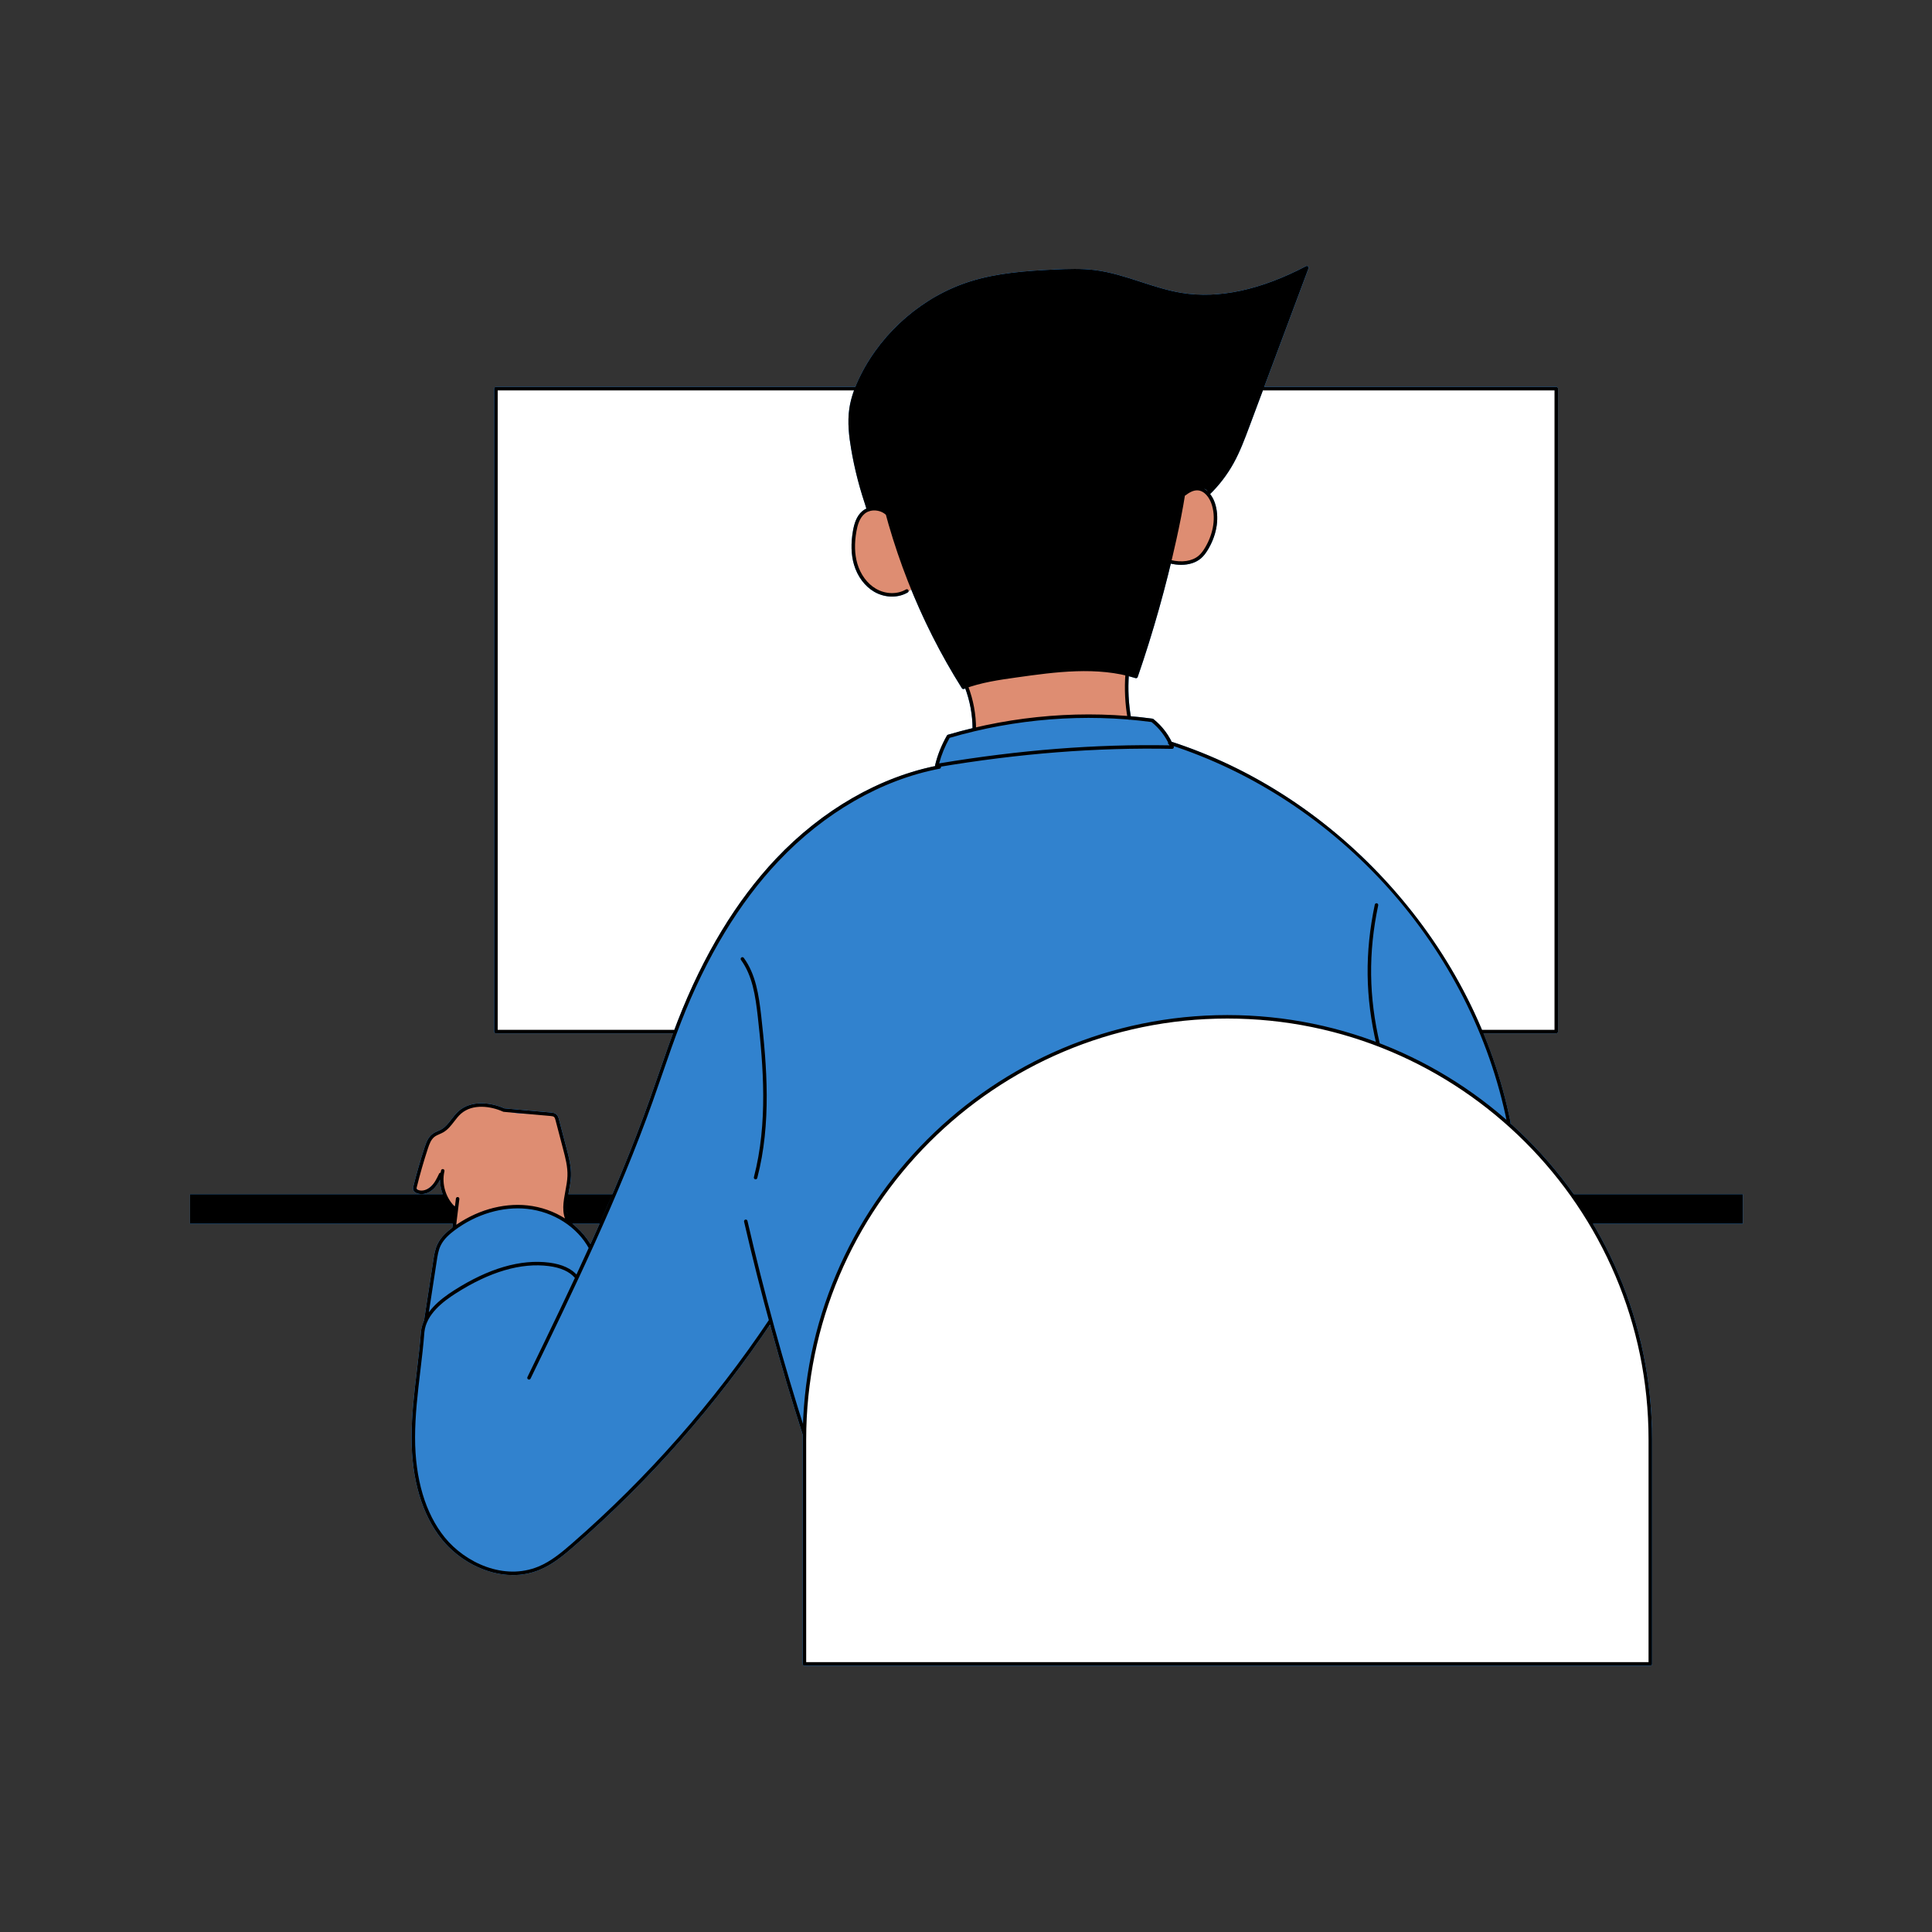 <svg xmlns="http://www.w3.org/2000/svg" xmlns:xlink="http://www.w3.org/1999/xlink" width="1024" zoomAndPan="magnify" viewBox="0 0 768 768" height="1024" preserveAspectRatio="xMidYMid meet" version="1.0"><rect x="0" y="0" width="768" height="768" fill="#333333" stroke="none"/><defs><clipPath id="id1"><path d="M 75 105.723 L 693 105.723 L 693 662.223 L 75 662.223 Z M 75 105.723 " clip-rule="nonzero"/></clipPath><clipPath id="id2"><path d="M 75 105.723 L 693 105.723 L 693 662.223 L 75 662.223 Z M 75 105.723 " clip-rule="nonzero"/></clipPath><clipPath id="id3"><path d="M 75 105.723 L 693 105.723 L 693 662.223 L 75 662.223 Z M 75 105.723 " clip-rule="nonzero"/></clipPath></defs><g clip-path="url(#id1)"><path fill="#3182ce" d="M 692.789 486.445 L 692.789 474.73 L 625.609 474.73 C 624.719 473.484 623.816 472.25 622.898 471.027 C 622.73 470.809 622.562 470.594 622.395 470.375 C 621.652 469.395 620.898 468.422 620.133 467.461 C 619.895 467.16 619.656 466.867 619.414 466.57 C 618.691 465.672 617.961 464.781 617.219 463.898 C 616.984 463.621 616.75 463.344 616.516 463.07 C 615.719 462.133 614.91 461.203 614.09 460.281 C 613.922 460.09 613.75 459.895 613.578 459.703 C 609.422 455.07 605.012 450.668 600.371 446.516 C 600.406 446.449 600.438 446.375 600.449 446.301 C 600.465 446.223 600.465 446.141 600.449 446.055 C 600.07 444.176 599.652 442.305 599.215 440.434 C 599.074 439.824 598.926 439.215 598.773 438.605 C 598.461 437.32 598.133 436.035 597.789 434.758 C 597.609 434.074 597.434 433.395 597.246 432.715 C 596.789 431.086 596.316 429.461 595.816 427.844 C 595.504 426.828 595.172 425.816 594.844 424.801 C 594.617 424.109 594.391 423.418 594.156 422.727 C 593.766 421.57 593.367 420.414 592.953 419.262 C 592.832 418.934 592.707 418.605 592.59 418.277 C 591.652 415.711 590.66 413.16 589.613 410.629 C 589.633 410.672 589.648 410.719 589.668 410.762 L 618.641 410.762 C 619.023 410.762 619.336 410.449 619.336 410.066 L 619.336 154.504 C 619.336 154.121 619.023 153.812 618.641 153.812 L 502.539 153.812 L 502.512 153.883 L 520.16 106.656 C 520.258 106.391 520.184 106.086 519.965 105.895 C 519.75 105.703 519.438 105.668 519.184 105.801 C 501.176 115.25 484.559 118.832 469.789 116.441 C 464.262 115.547 458.801 113.773 453.523 112.059 C 447.637 110.145 441.551 108.168 435.293 107.375 C 429.941 106.695 424.473 106.883 418.875 107.152 C 408.012 107.68 396.504 108.477 385.727 111.852 C 367.203 117.656 350.898 131.598 342.113 149.148 C 341.73 149.91 341.383 150.652 341.047 151.391 C 341 151.492 340.957 151.594 340.91 151.695 C 340.59 152.414 340.293 153.117 340.016 153.812 L 197.148 153.812 C 196.766 153.812 196.453 154.121 196.453 154.504 L 196.453 410.07 C 196.453 410.453 196.766 410.762 197.148 410.762 L 267.543 410.762 C 267.547 410.75 267.551 410.734 267.559 410.723 C 266.617 413.25 265.711 415.789 264.812 418.324 C 264.68 418.707 264.547 419.082 264.414 419.457 C 263.555 421.91 262.703 424.352 261.871 426.766 C 260.629 430.359 259.387 433.949 258.109 437.531 C 257.254 439.918 256.383 442.305 255.496 444.688 C 255.27 445.293 255.035 445.895 254.809 446.5 C 254.137 448.281 253.465 450.066 252.777 451.844 C 252.547 452.438 252.309 453.027 252.078 453.621 C 251.379 455.414 250.68 457.207 249.965 458.992 C 249.754 459.512 249.539 460.031 249.332 460.551 C 248.578 462.414 247.824 464.277 247.059 466.133 C 246.887 466.555 246.707 466.973 246.535 467.391 C 245.719 469.352 244.902 471.312 244.07 473.27 C 243.945 473.566 243.816 473.859 243.691 474.152 C 242.805 476.238 241.91 478.32 241.008 480.395 C 240.934 480.562 240.859 480.73 240.789 480.898 C 239.828 483.102 238.859 485.301 237.887 487.496 C 237.852 487.57 237.82 487.641 237.789 487.715 C 236.77 490 235.746 492.285 234.711 494.562 C 234.711 494.562 234.711 494.562 234.711 494.566 C 233.789 493.035 232.723 491.594 231.531 490.25 C 231.504 490.223 231.48 490.195 231.457 490.164 C 230.262 488.824 228.945 487.578 227.523 486.445 L 238.348 486.445 C 240.074 482.551 241.773 478.648 243.445 474.73 L 225.922 474.73 C 225.988 474.375 226.051 474.023 226.117 473.668 C 226.496 471.652 226.887 469.566 226.965 467.535 C 227.109 463.746 226.148 460.086 225.219 456.543 L 222.184 444.969 C 222.023 444.359 221.805 443.523 221.145 442.957 C 220.469 442.375 219.582 442.297 218.934 442.238 L 200.465 440.594 C 195.262 438.273 187.43 437.18 182.324 441.68 C 181.227 442.648 180.332 443.816 179.465 444.945 C 178.266 446.508 177.129 447.984 175.543 448.898 C 175.094 449.16 174.617 449.367 174.141 449.578 C 173.371 449.914 172.574 450.266 171.867 450.812 C 170.207 452.094 169.461 454.059 168.781 456.125 C 167.117 461.18 165.629 466.363 164.348 471.527 C 164.246 471.922 164.098 472.523 164.332 473.113 C 164.535 473.613 164.973 474.008 165.633 474.285 C 167.688 475.137 170.281 474.516 172.23 472.699 C 172.605 472.352 172.934 471.973 173.246 471.578 C 173.348 471.449 173.445 471.316 173.543 471.184 C 173.742 470.91 173.926 470.633 174.102 470.352 C 174.406 469.863 174.691 469.367 174.949 468.867 C 174.949 469.359 174.977 469.848 175.023 470.34 C 175.023 470.359 175.027 470.379 175.027 470.398 C 175.172 471.879 175.516 473.332 176.039 474.727 L 75.551 474.727 L 75.551 486.441 L 180.004 486.441 L 179.812 488.008 C 179.559 488.195 179.301 488.395 179.039 488.602 C 178.996 488.637 178.953 488.672 178.91 488.707 C 178.688 488.883 178.465 489.066 178.238 489.258 C 178.152 489.332 178.062 489.414 177.977 489.488 C 177.793 489.648 177.609 489.809 177.426 489.977 C 177.312 490.082 177.199 490.195 177.09 490.305 C 176.93 490.457 176.773 490.605 176.621 490.762 C 176.492 490.895 176.367 491.039 176.242 491.176 C 176.109 491.324 175.973 491.461 175.844 491.613 C 175.703 491.781 175.574 491.953 175.438 492.129 C 175.332 492.262 175.219 492.395 175.117 492.535 C 174.965 492.742 174.828 492.965 174.688 493.184 C 174.609 493.297 174.527 493.406 174.457 493.523 C 174.25 493.867 174.059 494.223 173.887 494.586 C 172.918 496.625 172.578 498.832 172.25 500.965 L 168.57 524.895 C 168.434 525.203 168.305 525.516 168.184 525.836 C 168.152 525.922 168.117 526.012 168.086 526.105 C 167.992 526.371 167.902 526.645 167.82 526.922 C 167.766 527.105 167.719 527.297 167.672 527.484 C 167.621 527.691 167.566 527.895 167.523 528.105 C 167.438 528.527 167.367 528.957 167.32 529.395 C 166.941 534.484 166.312 539.762 165.707 544.863 C 164.676 553.512 163.609 562.457 163.605 571.402 C 163.598 588.16 167.777 602.195 175.695 611.988 C 182.086 619.898 192.824 626.109 203.879 626.109 C 207.453 626.109 211.059 625.461 214.566 624.008 C 219.668 621.895 223.965 618.344 228.277 614.586 C 230.141 612.961 231.992 611.324 233.828 609.672 C 234.609 608.969 235.375 608.25 236.152 607.543 C 237.195 606.59 238.246 605.641 239.281 604.68 C 240.344 603.688 241.391 602.684 242.445 601.684 C 243.176 600.992 243.91 600.305 244.637 599.609 C 245.859 598.434 247.066 597.242 248.277 596.055 C 248.82 595.52 249.367 594.996 249.906 594.461 C 251.242 593.129 252.566 591.785 253.883 590.441 C 254.281 590.039 254.684 589.641 255.078 589.234 C 256.504 587.773 257.914 586.297 259.316 584.816 C 259.598 584.52 259.883 584.23 260.164 583.934 C 261.641 582.367 263.102 580.785 264.555 579.199 C 264.754 578.98 264.957 578.766 265.156 578.551 C 266.691 576.871 268.207 575.18 269.715 573.48 C 269.828 573.352 269.941 573.227 270.055 573.098 C 271.617 571.328 273.164 569.551 274.699 567.758 C 274.754 567.691 274.812 567.629 274.867 567.562 C 276.441 565.723 277.996 563.871 279.539 562.008 C 279.559 561.988 279.574 561.969 279.59 561.949 C 288.965 550.625 297.785 538.836 306.023 526.633 C 306.027 526.629 306.027 526.625 306.031 526.621 C 306.031 526.621 306.031 526.621 306.031 526.625 C 306.121 526.844 306.223 527.105 306.336 527.414 C 306.336 527.414 306.336 527.418 306.34 527.418 C 308.316 534.621 310.367 541.801 312.496 548.949 C 312.496 548.957 312.5 548.965 312.504 548.973 C 313.484 552.277 314.488 555.574 315.5 558.863 C 315.59 559.148 315.672 559.434 315.762 559.719 C 316.859 563.266 317.973 566.805 319.105 570.332 C 319.098 570.957 319.082 571.578 319.082 572.203 L 319.082 661.422 C 319.082 661.805 319.395 662.113 319.777 662.113 L 656.023 662.113 C 656.406 662.113 656.715 661.805 656.715 661.422 L 656.715 572.203 C 656.715 570.441 656.68 568.691 656.625 566.941 C 656.609 566.434 656.59 565.93 656.566 565.422 C 656.516 564.102 656.445 562.785 656.363 561.477 C 656.336 561 656.309 560.523 656.273 560.051 C 656.148 558.309 656.004 556.57 655.828 554.844 C 655.82 554.773 655.812 554.703 655.801 554.629 C 655.629 552.969 655.426 551.32 655.207 549.672 C 655.148 549.234 655.082 548.797 655.02 548.359 C 654.824 546.965 654.609 545.578 654.375 544.191 C 654.316 543.848 654.262 543.5 654.203 543.156 C 653.898 541.406 653.57 539.664 653.211 537.93 C 653.207 537.914 653.203 537.895 653.199 537.875 C 652.848 536.188 652.465 534.512 652.066 532.844 C 651.988 532.531 651.91 532.215 651.836 531.902 C 651.457 530.359 651.059 528.828 650.637 527.305 C 650.594 527.156 650.555 527.004 650.512 526.852 C 649.543 523.383 648.461 519.961 647.277 516.586 C 647.215 516.414 647.152 516.238 647.09 516.062 C 645.277 510.941 643.223 505.93 640.941 501.047 C 640.914 500.992 640.887 500.934 640.859 500.875 C 638.531 495.91 635.969 491.074 633.184 486.379 C 633.195 486.402 633.207 486.422 633.219 486.441 L 692.789 486.441 Z M 448.715 268.809 C 448.629 270.137 448.582 271.465 448.574 272.797 C 448.582 271.469 448.629 270.137 448.715 268.809 Z M 383.707 273.688 C 383.754 273.82 383.797 273.953 383.844 274.086 C 383.832 274.059 383.824 274.031 383.812 274 C 383.777 273.895 383.746 273.789 383.707 273.688 Z M 384.441 275.855 C 384.418 275.77 384.395 275.68 384.367 275.598 C 384.395 275.68 384.414 275.77 384.441 275.855 Z M 208.723 442.727 C 207.969 442.711 207.227 442.676 206.488 442.613 C 206.473 442.613 206.453 442.609 206.438 442.609 C 205.699 442.547 204.969 442.457 204.25 442.328 Z M 181.375 486.66 C 181.379 486.734 181.383 486.805 181.391 486.875 C 181.375 486.887 181.359 486.898 181.344 486.906 Z M 227.52 486.445 L 227.477 486.445 C 227.18 486.211 226.898 485.953 226.594 485.727 C 226.852 485.918 227.105 486.121 227.359 486.32 C 227.41 486.363 227.465 486.402 227.52 486.445 Z M 165.613 472.359 C 165.695 472.547 165.801 472.719 165.922 472.875 C 165.859 472.84 165.805 472.801 165.758 472.762 C 165.699 472.707 165.645 472.656 165.621 472.602 C 165.598 472.543 165.605 472.449 165.613 472.359 Z M 170.121 472.531 C 170.68 472.117 171.219 471.672 171.727 471.199 C 171.578 471.359 171.445 471.535 171.285 471.684 C 170.949 472 170.551 472.289 170.121 472.531 Z M 170.121 472.531 " fill-opacity="1" fill-rule="nonzero"/></g><path fill="#3182ce" d="M 225.742 475.758 C 225.707 475.953 225.676 476.152 225.645 476.348 C 225.602 476.625 225.562 476.898 225.523 477.168 C 225.492 477.398 225.465 477.629 225.438 477.859 C 225.41 478.105 225.387 478.352 225.367 478.594 C 225.344 478.836 225.332 479.078 225.32 479.32 C 225.312 479.547 225.301 479.773 225.301 480 C 225.297 480.254 225.309 480.5 225.32 480.746 C 225.328 480.957 225.336 481.168 225.355 481.375 C 225.379 481.637 225.422 481.891 225.461 482.148 C 225.492 482.336 225.516 482.527 225.555 482.711 C 225.617 482.996 225.707 483.277 225.797 483.555 C 225.844 483.707 225.879 483.859 225.934 484.008 C 226.094 484.434 226.285 484.852 226.52 485.258 C 226.562 485.336 226.586 485.414 226.598 485.492 C 226.609 485.57 226.602 485.648 226.59 485.723 C 226.59 485.723 226.594 485.723 226.594 485.723 C 226.91 485.957 227.215 486.199 227.523 486.445 L 238.348 486.445 C 240.07 482.551 241.773 478.648 243.445 474.73 L 225.922 474.73 C 225.855 475.078 225.797 475.418 225.742 475.758 Z M 225.742 475.758 " fill-opacity="1" fill-rule="nonzero"/><g clip-path="url(#id2)"><path fill="#3182ce" d="M 692.789 486.445 L 692.789 474.73 L 625.609 474.73 C 618.27 464.406 609.789 454.945 600.367 446.516 C 600.441 446.379 600.48 446.219 600.445 446.055 C 597.988 433.84 594.285 421.859 589.457 410.254 C 589.527 410.422 589.594 410.594 589.668 410.762 L 618.641 410.762 C 619.023 410.762 619.332 410.449 619.332 410.066 L 619.332 154.504 C 619.332 154.121 619.023 153.812 618.641 153.812 L 502.535 153.812 L 502.277 154.504 L 520.156 106.656 C 520.254 106.391 520.18 106.086 519.965 105.895 C 519.746 105.703 519.438 105.668 519.184 105.801 C 501.172 115.25 484.555 118.832 469.789 116.441 C 464.258 115.547 458.801 113.773 453.52 112.059 C 447.637 110.145 441.551 108.168 435.289 107.375 C 429.938 106.695 424.469 106.883 418.871 107.152 C 408.008 107.68 396.5 108.477 385.723 111.852 C 367.199 117.656 350.895 131.598 342.109 149.148 C 341.301 150.758 340.613 152.305 340.016 153.812 L 197.148 153.812 C 196.766 153.812 196.453 154.121 196.453 154.504 L 196.453 410.07 C 196.453 410.453 196.766 410.762 197.148 410.762 L 267.543 410.762 C 267.574 410.676 267.609 410.586 267.641 410.5 C 265.625 415.922 263.719 421.414 261.871 426.766 C 260.629 430.359 259.387 433.953 258.109 437.531 C 251.215 456.828 243.195 475.844 234.707 494.566 C 232.844 491.477 230.398 488.738 227.52 486.445 L 227.477 486.445 C 227.18 486.211 226.898 485.953 226.594 485.723 C 226.594 485.723 226.594 485.723 226.59 485.723 C 226.605 485.648 226.605 485.57 226.598 485.492 C 226.582 485.414 226.562 485.336 226.52 485.262 C 226.285 484.852 226.098 484.434 225.934 484.012 C 225.879 483.859 225.844 483.707 225.797 483.555 C 225.707 483.277 225.617 483 225.555 482.715 C 225.516 482.527 225.492 482.336 225.461 482.148 C 225.422 481.895 225.379 481.637 225.355 481.379 C 225.336 481.168 225.328 480.957 225.32 480.746 C 225.309 480.5 225.297 480.254 225.301 480.004 C 225.301 479.777 225.312 479.551 225.32 479.32 C 225.332 479.082 225.344 478.84 225.367 478.598 C 225.387 478.352 225.41 478.105 225.438 477.859 C 225.465 477.633 225.492 477.402 225.523 477.172 C 225.562 476.898 225.602 476.625 225.645 476.352 C 225.676 476.156 225.707 475.957 225.742 475.758 C 225.801 475.418 225.855 475.078 225.922 474.734 C 225.922 474.734 225.922 474.734 225.922 474.73 C 225.984 474.379 226.051 474.027 226.117 473.672 C 226.492 471.656 226.887 469.57 226.961 467.535 C 227.105 463.75 226.145 460.09 225.215 456.547 L 222.18 444.973 C 222.02 444.363 221.801 443.527 221.145 442.961 C 220.465 442.379 219.578 442.297 218.93 442.242 L 200.465 440.598 C 195.258 438.273 187.426 437.184 182.32 441.684 C 181.223 442.652 180.328 443.816 179.461 444.945 C 178.262 446.512 177.125 447.984 175.539 448.902 C 175.09 449.16 174.613 449.371 174.137 449.578 C 173.367 449.918 172.57 450.27 171.863 450.816 C 170.203 452.098 169.457 454.059 168.777 456.125 C 167.117 461.184 165.625 466.367 164.344 471.531 C 164.246 471.926 164.098 472.527 164.332 473.113 C 164.531 473.617 164.969 474.012 165.629 474.285 C 167.688 475.137 170.277 474.52 172.23 472.703 C 173.406 471.609 174.242 470.238 174.949 468.871 C 174.953 470.867 175.332 472.852 176.039 474.73 L 75.551 474.73 L 75.551 486.445 L 180.004 486.445 L 179.812 488.012 C 177.766 489.551 175.27 491.684 173.887 494.594 C 172.922 496.633 172.582 498.836 172.254 500.969 L 168.574 524.898 C 167.941 526.301 167.492 527.793 167.324 529.398 C 166.945 534.488 166.316 539.766 165.707 544.867 C 164.68 553.516 163.613 562.461 163.609 571.406 C 163.602 588.164 167.781 602.199 175.695 611.996 C 182.09 619.906 192.824 626.113 203.879 626.113 C 207.453 626.113 211.062 625.465 214.566 624.016 C 219.672 621.902 223.965 618.352 228.281 614.59 C 257.906 588.777 284.051 559.188 306.031 526.629 C 306.121 526.848 306.223 527.109 306.336 527.418 C 310.297 541.84 314.559 556.184 319.105 570.336 C 319.098 570.961 319.078 571.582 319.078 572.207 L 319.078 661.426 C 319.078 661.809 319.391 662.121 319.773 662.121 L 656.02 662.121 C 656.402 662.121 656.715 661.809 656.715 661.426 L 656.715 572.207 C 656.715 540.891 648.121 511.547 633.18 486.387 C 633.191 486.406 633.207 486.426 633.219 486.445 Z M 481.559 197.121 C 481.598 197.18 481.637 197.234 481.672 197.293 C 481.637 197.234 481.598 197.18 481.559 197.121 Z M 482.07 197.965 C 482.141 198.09 482.199 198.219 482.266 198.344 C 482.203 198.219 482.137 198.094 482.07 197.965 Z M 482.52 198.867 C 482.66 199.184 482.789 199.5 482.895 199.809 C 482.789 199.5 482.656 199.184 482.52 198.867 Z M 448.715 268.805 C 448.375 274.125 448.641 279.473 449.512 284.727 C 448.641 279.473 448.375 274.125 448.715 268.805 Z M 386.602 289.457 C 386.555 284.051 385.578 278.754 383.707 273.688 C 385.578 278.754 386.555 284.051 386.602 289.457 Z M 386.602 289.457 C 386.59 289.461 386.578 289.465 386.566 289.465 C 386.578 289.465 386.59 289.461 386.602 289.457 Z M 376.82 292.066 C 378.438 291.59 380.066 291.133 381.695 290.699 C 380.066 291.133 378.441 291.59 376.82 292.066 Z M 383.703 273.684 C 383.535 273.746 383.363 273.797 383.199 273.859 C 383.367 273.797 383.535 273.746 383.703 273.684 Z M 376.547 263.855 C 377.051 264.738 377.566 265.617 378.082 266.496 C 377.566 265.617 377.051 264.738 376.547 263.855 Z M 379.383 268.723 C 380.359 270.352 381.352 271.973 382.363 273.582 C 381.348 271.973 380.355 270.352 379.383 268.723 Z M 362.254 234.414 Z M 361.062 235.305 C 361.062 235.305 361.062 235.309 361.062 235.309 C 361.062 235.309 361.062 235.305 361.062 235.305 Z M 343.598 202.605 C 343.617 202.594 343.637 202.582 343.656 202.57 C 343.637 202.582 343.617 202.59 343.598 202.605 Z M 341.93 194.098 C 341.973 194.254 342.02 194.41 342.062 194.57 C 342.02 194.41 341.977 194.254 341.93 194.098 Z M 364.352 239.391 C 364.383 239.465 364.414 239.539 364.449 239.613 C 364.414 239.539 364.383 239.465 364.352 239.391 Z M 366.547 244.312 C 366.629 244.492 366.711 244.672 366.793 244.848 C 366.711 244.672 366.629 244.492 366.547 244.312 Z M 368.855 249.219 C 369.004 249.52 369.152 249.82 369.301 250.121 C 369.152 249.82 369.004 249.52 368.855 249.219 Z M 371.289 254.102 C 371.52 254.555 371.754 255 371.988 255.449 C 371.754 255 371.52 254.555 371.289 254.102 Z M 373.852 258.984 C 374.191 259.609 374.539 260.234 374.883 260.859 C 374.539 260.234 374.188 259.613 373.852 258.984 Z M 453.77 285.152 C 455.23 285.309 456.688 285.484 458.141 285.68 C 456.688 285.484 455.23 285.312 453.77 285.152 Z M 455.621 258.957 C 455.789 258.426 455.965 257.891 456.133 257.355 C 455.965 257.891 455.793 258.426 455.621 258.957 Z M 344.469 202.152 C 344.453 202.113 344.441 202.07 344.426 202.027 C 344.438 202.07 344.453 202.113 344.469 202.152 Z M 340.668 189.422 C 340.52 188.836 340.391 188.242 340.25 187.656 C 340.387 188.246 340.52 188.836 340.668 189.422 Z M 339.422 184.055 C 339.023 182.176 338.656 180.289 338.336 178.398 C 338.656 180.289 339.023 182.176 339.422 184.055 Z M 342.41 315.281 C 342.309 315.336 342.203 315.395 342.102 315.449 C 342.207 315.395 342.309 315.336 342.41 315.281 Z M 346.484 313.211 C 346.43 313.238 346.375 313.266 346.32 313.293 C 346.375 313.266 346.43 313.238 346.484 313.211 Z M 350.602 311.316 C 350.586 311.324 350.57 311.332 350.555 311.34 C 350.57 311.332 350.586 311.324 350.602 311.316 Z M 371.75 304.539 Z M 460.77 287.883 C 460.676 287.789 460.578 287.699 460.48 287.605 C 460.578 287.699 460.676 287.789 460.77 287.883 Z M 459.266 247.07 C 459.344 246.805 459.422 246.539 459.496 246.273 C 459.422 246.539 459.344 246.805 459.266 247.07 Z M 465.418 224.035 C 465.418 224.039 465.418 224.039 465.418 224.035 C 465.418 224.039 465.418 224.039 465.418 224.035 Z M 469.539 224.523 C 468.879 224.523 468.203 224.48 467.512 224.398 C 468.199 224.473 468.879 224.523 469.539 224.523 Z M 480.055 195.324 C 479.891 195.086 479.707 194.887 479.508 194.727 C 479.711 194.883 479.891 195.086 480.055 195.324 Z M 478.855 194.34 C 479.082 194.43 479.297 194.566 479.5 194.723 C 479.301 194.559 479.082 194.43 478.855 194.34 Z M 478.605 194.254 C 478.605 194.258 478.609 194.258 478.613 194.262 C 478.609 194.262 478.605 194.258 478.605 194.254 Z M 338.383 317.52 C 338.223 317.613 338.062 317.715 337.902 317.809 C 338.062 317.715 338.223 317.613 338.383 317.52 Z M 308.43 341.395 C 309.57 340.191 310.73 339.008 311.902 337.848 C 310.727 339.008 309.57 340.191 308.43 341.395 Z M 313.379 336.441 C 314.074 335.777 314.762 335.105 315.465 334.461 C 314.762 335.105 314.074 335.777 313.379 336.441 Z M 317.438 332.707 C 317.996 332.215 318.551 331.707 319.113 331.227 C 318.551 331.707 317.996 332.215 317.438 332.707 Z M 321.461 329.285 C 321.918 328.91 322.371 328.523 322.836 328.156 C 322.371 328.527 321.918 328.914 321.461 329.285 Z M 325.512 326.102 C 325.887 325.82 326.254 325.523 326.629 325.246 C 326.254 325.527 325.887 325.82 325.512 326.102 Z M 329.602 323.133 C 329.898 322.926 330.191 322.711 330.488 322.504 C 330.191 322.711 329.898 322.926 329.602 323.133 Z M 333.734 320.371 C 333.961 320.227 334.184 320.074 334.41 319.93 C 334.184 320.074 333.961 320.223 333.734 320.371 Z M 548.316 347.457 C 549.871 349.09 551.406 350.75 552.914 352.438 C 554.258 353.941 555.566 355.469 556.863 357 C 555.566 355.469 554.258 353.941 552.914 352.438 C 551.406 350.75 549.871 349.086 548.316 347.457 Z M 543.582 342.645 C 544.422 343.473 545.242 344.328 546.07 345.172 C 545.242 344.328 544.422 343.473 543.582 342.645 Z M 587.895 406.602 C 587.715 406.195 587.531 405.793 587.352 405.387 C 587.531 405.793 587.715 406.195 587.895 406.602 Z M 584.621 399.555 C 584.406 399.113 584.195 398.668 583.977 398.227 C 584.195 398.668 584.406 399.109 584.621 399.555 Z M 582.395 395.109 C 582.086 394.516 581.77 393.926 581.453 393.332 C 581.77 393.926 582.086 394.516 582.395 395.109 Z M 578.934 388.727 C 578.508 387.977 578.082 387.227 577.648 386.48 C 578.082 387.227 578.512 387.977 578.934 388.727 Z M 576.176 383.98 C 575.359 382.621 574.527 381.266 573.676 379.918 C 574.531 381.266 575.359 382.621 576.176 383.98 Z M 572.414 377.965 C 571.746 376.938 571.07 375.91 570.383 374.895 C 571.07 375.91 571.746 376.934 572.414 377.965 Z M 569.203 373.152 C 568.195 371.688 567.164 370.234 566.113 368.793 C 567.164 370.234 568.195 371.688 569.203 373.152 Z M 565.059 367.367 C 564.102 366.074 563.133 364.793 562.145 363.523 C 563.133 364.797 564.105 366.078 565.059 367.367 Z M 561.453 362.629 C 560.258 361.105 559.031 359.598 557.789 358.105 C 559.031 359.602 560.258 361.105 561.453 362.629 Z M 512.641 317.551 C 512.688 317.586 512.738 317.617 512.785 317.648 C 512.734 317.617 512.688 317.586 512.641 317.551 Z M 518.082 321.273 C 518.203 321.359 518.32 321.453 518.445 321.539 C 518.324 321.453 518.203 321.359 518.082 321.273 Z M 523.41 325.18 C 523.637 325.352 523.852 325.531 524.078 325.703 C 523.852 325.531 523.637 325.352 523.41 325.18 Z M 528.629 329.273 C 528.996 329.57 529.355 329.887 529.719 330.188 C 529.355 329.887 528.996 329.57 528.629 329.273 Z M 533.734 333.547 C 534.246 333.988 534.742 334.453 535.246 334.898 C 534.742 334.453 534.242 333.992 533.734 333.547 Z M 538.719 338.008 C 539.379 338.613 540.02 339.25 540.672 339.867 C 540.02 339.25 539.379 338.613 538.719 338.008 Z M 465.754 294.871 Z M 462.52 289.832 C 462.59 289.918 462.66 290.008 462.73 290.098 C 462.66 290.008 462.59 289.918 462.52 289.832 Z M 488.336 187.504 C 489.043 186.422 489.715 185.316 490.344 184.18 C 489.715 185.312 489.047 186.422 488.336 187.504 Z M 486.125 190.625 C 486.195 190.535 486.254 190.438 486.324 190.344 C 486.258 190.438 486.195 190.535 486.125 190.625 Z M 338.375 158.766 C 338.422 158.586 338.469 158.406 338.52 158.227 C 338.469 158.406 338.422 158.586 338.375 158.766 Z M 337.945 160.59 C 337.98 160.422 338.02 160.25 338.059 160.082 C 338.023 160.25 337.98 160.422 337.945 160.59 Z M 339.078 156.383 C 339.031 156.527 338.984 156.676 338.941 156.82 C 338.988 156.676 339.031 156.527 339.078 156.383 Z M 180.5 479.312 C 180.613 479.43 180.723 479.547 180.836 479.656 L 180.855 479.48 L 180.836 479.656 C 180.723 479.547 180.613 479.43 180.5 479.312 Z M 204.25 442.328 L 208.723 442.727 C 207.203 442.695 205.703 442.59 204.25 442.328 Z M 180.312 481.105 C 179.809 480.66 179.344 480.172 178.906 479.66 C 179.348 480.168 179.809 480.66 180.312 481.105 Z M 181.375 486.66 C 181.379 486.734 181.383 486.805 181.391 486.875 C 181.375 486.887 181.359 486.898 181.344 486.906 Z M 165.621 472.602 C 165.598 472.543 165.605 472.449 165.613 472.359 C 165.695 472.547 165.801 472.719 165.922 472.875 C 165.773 472.785 165.656 472.695 165.621 472.602 Z M 170.121 472.531 C 170.68 472.117 171.219 471.676 171.727 471.199 C 171.578 471.359 171.449 471.539 171.285 471.688 C 170.949 472 170.551 472.289 170.121 472.531 Z M 176.863 476.578 C 176.844 476.547 176.828 476.516 176.812 476.484 C 176.828 476.516 176.844 476.547 176.863 476.578 Z M 178.145 478.645 C 178.012 478.465 177.871 478.293 177.75 478.105 C 177.871 478.293 178.012 478.465 178.145 478.645 Z M 178.145 478.645 " fill-opacity="1" fill-rule="nonzero"/></g><path fill="#de8d72" d="M 363.078 233.84 C 360.457 235.863 357.074 236.871 353.773 236.605 C 348.551 236.191 343.883 232.629 341.379 228.031 C 338.875 223.43 338.359 217.941 339.129 212.762 C 339.633 209.367 340.809 205.84 343.508 203.719 C 346.203 201.598 350.742 201.598 352.641 204.457 Z M 464.965 222.801 C 469.566 225.219 475.602 223.203 478.93 219.215 C 482.262 215.227 483.312 209.77 483.23 204.578 C 483.191 202.062 482.891 199.461 481.613 197.293 C 480.336 195.125 477.875 193.496 475.383 193.848 C 473.461 194.113 471.883 195.453 470.426 196.734 Z M 383.945 272.129 C 386.93 277.375 388.086 285.285 387.379 291.562 C 406.746 284.176 428.133 284.969 448.43 285.25 C 447.098 280.035 447.332 273.828 448.785 268.098 C 433.938 264.551 418.125 266.297 403.055 268.742 C 397.293 269.68 391.492 270.32 383.945 272.129 Z M 200.012 440.957 C 194.375 438.086 187.012 439.059 182.316 443.293 C 180.121 445.273 178.461 447.887 175.914 449.391 C 174.402 450.285 172.609 450.77 171.387 452.027 C 170.59 452.848 170.117 453.918 169.684 454.973 C 167.844 459.449 166.43 464.105 165.465 468.848 C 165.117 470.57 165.113 472.863 166.75 473.508 C 167.844 473.941 169.059 473.316 170.008 472.625 C 172.504 470.805 174.527 468.344 175.828 465.543 C 175.426 468.238 175.312 471.039 176.102 473.645 C 176.887 476.254 178.688 478.66 181.223 479.656 C 181.297 482.195 181.148 484.742 181.43 487.457 C 187.562 482.5 195.336 479.605 203.215 479.344 C 211.098 479.082 219.047 481.449 225.777 486.457 C 225.082 482.66 225.016 478.75 225.574 474.934 C 225.922 472.559 226.512 470.211 226.562 467.812 C 226.602 465.809 226.266 463.816 225.883 461.848 C 224.855 456.527 223.492 451.273 221.816 446.121 C 221.398 444.844 220.738 443.371 219.242 442.98 C 212.855 442.113 205.754 443.883 200.012 440.957 Z M 200.012 440.957 " fill-opacity="1" fill-rule="nonzero"/><path fill="#3182ce" d="M 175.109 494.512 C 182.086 485.086 193.805 479.359 205.535 479.641 C 217.266 479.926 228.691 486.211 235.207 495.961 L 247.363 466.961 L 259.027 437.926 C 259.027 437.926 265.324 417.492 265.848 417.082 C 275.156 391.645 287.371 366.945 305.016 346.387 C 322.66 325.832 345.914 310.664 372.414 304.84 C 373.293 300.367 375.039 296.062 377.691 292.188 C 403.887 284.969 431.516 282.977 458.145 286.426 C 461.098 288.887 463.594 291.898 466.152 296.039 C 498.828 307.16 528.582 326.738 551.715 352.344 C 574.848 377.949 591.305 409.523 599.293 443.363 C 599.598 444.574 599.898 445.789 600.203 447 L 320.738 572.875 C 320.738 572.875 306.273 525.406 305.625 525.867 C 293.691 543.492 280.59 560.328 266.211 576.273 C 255.641 587.531 244.723 598.465 233.641 609.09 C 229.914 611.867 226.641 615.199 223.059 618.156 C 219.477 621.117 215.473 623.754 211.098 624.578 C 201.145 626.941 190.309 623.855 182.297 617.496 C 174.281 611.137 168.957 601.793 166.324 591.91 C 163.691 582.027 163.605 571.609 164.32 561.016 C 166.09 540.617 169.691 520.43 173.289 500.273 C 173.691 498.016 174.168 495.777 175.109 494.512 Z M 175.109 494.512 " fill-opacity="1" fill-rule="nonzero"/><path fill="#ffffff" d="M 502.273 154.504 L 618.637 154.504 L 618.637 410.07 L 589.383 410.07 C 580.727 389.324 568.43 369.801 552.914 352.438 C 528.816 325.469 498.688 305.578 465.754 294.871 C 464.035 291.363 461.551 288.258 458.477 285.824 C 458.379 285.746 458.266 285.695 458.141 285.68 C 455.281 285.293 452.402 284.988 449.512 284.734 C 448.641 279.477 448.375 274.125 448.715 268.805 C 449.609 269.035 450.504 269.281 451.391 269.562 C 451.758 269.676 452.133 269.48 452.254 269.125 C 457.336 254.383 461.742 239.254 465.418 224.039 C 466.84 224.352 468.227 224.527 469.539 224.527 C 472.66 224.527 475.395 223.656 477.375 221.973 C 478.441 221.066 479.359 219.898 480.355 218.184 C 483.887 212.109 484.812 205.41 482.895 199.812 C 482.504 198.672 481.871 197.453 481.035 196.391 C 484.711 192.781 487.848 188.684 490.348 184.184 C 492.918 179.543 494.797 174.52 496.613 169.664 Z M 478.605 194.254 C 479.133 194.543 479.609 194.914 480.055 195.324 C 479.73 194.844 479.316 194.527 478.855 194.336 C 478.773 194.305 478.688 194.285 478.605 194.254 Z M 269.418 405.816 C 279.617 379.668 292.742 357.996 308.43 341.395 C 326.5 322.273 348.93 309.246 371.75 304.539 C 371.707 304.414 371.691 304.285 371.719 304.156 C 372.695 300.098 374.188 296.359 376.41 292.395 C 376.5 292.234 376.645 292.117 376.82 292.066 C 380.055 291.113 383.316 290.246 386.602 289.461 C 386.551 284.055 385.578 278.754 383.703 273.684 C 383.535 273.746 383.363 273.797 383.195 273.863 C 383.117 273.891 383.031 273.906 382.949 273.906 C 382.719 273.906 382.492 273.789 382.363 273.582 C 374.531 261.148 367.828 248.059 362.254 234.418 C 361.906 234.648 361.543 234.863 361.172 235.059 C 361.133 235.238 361.023 235.402 360.852 235.508 C 358.988 236.605 356.816 237.152 354.59 237.152 C 352.176 237.152 349.703 236.508 347.5 235.23 C 343.766 233.055 340.836 229.121 339.469 224.43 C 338.32 220.492 338.191 215.965 339.078 210.98 C 339.539 208.406 340.379 205.188 342.832 203.148 C 343.324 202.738 343.879 202.414 344.469 202.156 C 344.453 202.113 344.441 202.074 344.426 202.031 C 344.398 202.035 344.367 202.035 344.34 202.043 C 344.094 201.246 343.871 200.449 343.637 199.648 C 341.352 192.715 339.551 185.59 338.336 178.402 C 337.523 173.598 336.805 167.93 337.633 162.336 C 338.004 159.84 338.699 157.25 339.742 154.508 L 197.148 154.508 L 197.148 410.07 L 267.805 410.07 C 268.336 408.648 268.871 407.227 269.418 405.816 Z M 656.02 661.426 L 656.02 572.207 C 656.02 479.418 580.75 404.199 487.898 404.199 C 395.047 404.199 319.773 479.418 319.773 572.207 L 319.773 661.426 Z M 656.02 661.426 " fill-opacity="1" fill-rule="nonzero"/><g clip-path="url(#id3)"><path fill="#000000" d="M 243.441 474.73 C 241.77 478.648 240.07 482.555 238.344 486.445 L 227.477 486.445 C 227.18 486.211 226.898 485.953 226.59 485.723 C 226.617 485.57 226.602 485.406 226.52 485.262 C 224.746 482.148 225.223 478.547 225.922 474.73 Z M 180.855 479.484 C 180.738 479.43 180.617 479.375 180.5 479.316 C 180.613 479.43 180.723 479.547 180.836 479.66 Z M 625.586 474.73 C 628.285 478.523 630.836 482.43 633.219 486.445 L 692.789 486.445 L 692.789 474.73 Z M 180.641 481.258 C 180.523 481.234 180.41 481.191 180.312 481.105 C 178.383 479.387 176.949 477.16 176.043 474.73 L 75.551 474.73 L 75.551 486.445 L 180.004 486.445 Z M 502.016 155.199 L 617.945 155.199 L 617.945 409.375 L 589.102 409.375 C 589.297 409.836 589.477 410.301 589.668 410.762 L 618.641 410.762 C 619.023 410.762 619.332 410.453 619.332 410.07 L 619.332 154.504 C 619.332 154.121 619.023 153.812 618.641 153.812 L 502.535 153.812 Z M 197.148 410.762 L 267.543 410.762 C 267.715 410.297 267.895 409.84 268.066 409.375 L 197.844 409.375 L 197.844 155.199 L 339.492 155.199 C 339.656 154.742 339.832 154.281 340.016 153.812 L 197.148 153.812 C 196.766 153.812 196.453 154.121 196.453 154.504 L 196.453 410.07 C 196.453 410.453 196.766 410.762 197.148 410.762 Z M 339.516 181.781 C 340.648 188.637 342.266 195.406 344.34 202.035 C 347.266 201.523 350.402 202.348 352.875 204.383 C 358.883 228.801 369.078 252.184 382.84 272.918 C 393.906 269.117 405.668 267.871 417.324 266.836 C 428.59 265.84 440.258 265.066 451.637 268.934 C 456.605 254.957 460.836 240.723 464 226.5 C 466.262 216.535 468.52 206.57 470.59 196.734 C 471.379 195.828 472.203 194.895 473.305 194.406 C 474.277 193.973 475.375 193.926 476.441 193.949 C 477.262 193.969 478.098 194.023 478.855 194.336 C 479.613 194.648 480.289 195.254 480.559 196.52 C 485.434 191.004 489.52 184.793 492.645 178.129 C 494.43 174.336 495.898 170.402 497.367 166.477 C 504.852 146.449 512.34 126.422 519.285 106.355 C 501.305 117.051 478.918 120.074 458.738 114.527 C 452.488 112.812 446.453 110.312 440.125 108.918 C 430.316 106.758 420.129 107.305 410.121 108.129 C 402.219 108.781 394.277 109.609 386.715 111.852 C 374.242 115.324 363.324 123.18 354.512 132.656 C 346.902 140.84 340.539 150.695 338.781 161.965 C 337.02 168.168 338.348 174.742 339.516 181.781 Z M 360.852 235.504 C 361.18 235.309 361.289 234.883 361.094 234.555 C 360.898 234.227 360.477 234.117 360.145 234.309 C 356.691 236.352 352 236.238 348.199 234.027 C 344.766 232.031 342.07 228.391 340.801 224.039 C 339.715 220.309 339.594 215.996 340.445 211.223 C 340.863 208.879 341.613 205.961 343.719 204.211 C 345.047 203.105 346.91 202.672 348.828 203.023 C 350.746 203.371 352.336 204.438 353.188 205.941 C 353.375 206.277 353.801 206.391 354.133 206.203 C 354.465 206.016 354.582 205.594 354.395 205.258 C 353.34 203.395 351.402 202.082 349.078 201.66 C 346.75 201.234 344.477 201.777 342.832 203.145 C 340.379 205.184 339.539 208.402 339.078 210.977 C 338.191 215.961 338.32 220.488 339.469 224.426 C 340.836 229.113 343.766 233.051 347.5 235.223 C 349.703 236.504 352.176 237.148 354.59 237.148 C 356.816 237.148 358.988 236.602 360.852 235.504 Z M 383.199 273.859 C 389.953 271.281 397.258 270.258 404.324 269.266 C 419.273 267.168 436.219 264.793 451.391 269.559 C 451.758 269.672 452.133 269.48 452.254 269.125 C 458.406 251.27 463.59 232.859 467.652 214.402 C 470.043 203.559 472.84 189.262 473.277 174.812 C 473.289 174.43 472.988 174.113 472.605 174.098 C 472.598 174.098 472.59 174.098 472.582 174.098 C 472.211 174.098 471.902 174.395 471.891 174.773 C 471.457 189.105 468.676 203.32 466.301 214.105 C 462.293 232.289 457.199 250.434 451.164 268.039 C 435.859 263.445 419.016 265.805 404.133 267.895 C 397.176 268.871 389.984 269.879 383.238 272.363 C 366.566 245.758 355.004 216.188 348.871 184.469 C 348.797 184.094 348.43 183.844 348.059 183.922 C 347.684 183.992 347.438 184.355 347.508 184.73 C 353.711 216.812 365.438 246.707 382.367 273.582 C 382.496 273.789 382.723 273.906 382.953 273.906 C 383.031 273.906 383.117 273.891 383.199 273.859 Z M 477.375 221.973 C 478.441 221.062 479.359 219.895 480.355 218.184 C 483.887 212.105 484.812 205.41 482.895 199.809 C 481.934 197 479.57 193.676 476.082 193.535 C 473.82 193.434 471.891 194.699 470.43 195.801 C 470.121 196.031 470.062 196.465 470.293 196.77 C 470.52 197.078 470.961 197.137 471.266 196.906 C 472.539 195.945 474.215 194.848 476.027 194.922 C 478.816 195.031 480.762 197.867 481.582 200.262 C 483.367 205.477 482.484 211.758 479.156 217.484 C 478.242 219.059 477.414 220.113 476.473 220.914 C 473.922 223.086 469.863 223.703 465.332 222.613 C 464.953 222.527 464.586 222.754 464.492 223.125 C 464.406 223.5 464.633 223.875 465.004 223.965 C 466.574 224.34 468.098 224.527 469.539 224.527 C 472.66 224.523 475.395 223.652 477.375 221.973 Z M 345.574 203.25 C 345.938 203.121 346.125 202.727 345.996 202.363 C 343.207 194.516 341.09 186.375 339.703 178.168 C 338.91 173.469 338.207 167.938 339.004 162.539 C 339.586 158.625 341.008 154.445 343.348 149.77 C 351.969 132.547 367.965 118.867 386.137 113.176 C 396.754 109.848 408.164 109.059 418.938 108.539 C 424.684 108.262 429.863 108.082 435.113 108.75 C 441.242 109.527 447.266 111.488 453.09 113.379 C 458.418 115.109 463.93 116.902 469.562 117.812 C 484.195 120.18 500.559 116.828 518.223 107.855 L 495.309 169.176 C 493.512 173.984 491.652 178.961 489.129 183.508 C 486.609 188.051 483.434 192.18 479.688 195.785 C 479.41 196.051 479.402 196.488 479.668 196.766 C 479.934 197.043 480.375 197.051 480.648 196.785 C 484.496 193.086 487.758 188.844 490.344 184.184 C 492.914 179.543 494.793 174.52 496.609 169.66 L 520.152 106.66 C 520.254 106.391 520.18 106.086 519.961 105.898 C 519.746 105.707 519.434 105.672 519.18 105.805 C 501.172 115.254 484.551 118.836 469.785 116.445 C 464.254 115.551 458.797 113.777 453.516 112.062 C 447.633 110.148 441.547 108.168 435.289 107.375 C 429.938 106.699 424.469 106.887 418.867 107.156 C 408.004 107.68 396.496 108.477 385.719 111.855 C 367.195 117.656 350.895 131.602 342.105 149.148 C 339.695 153.961 338.23 158.277 337.629 162.336 C 336.801 167.926 337.52 173.594 338.332 178.402 C 339.73 186.691 341.871 194.906 344.688 202.832 C 344.789 203.113 345.059 203.293 345.34 203.293 C 345.422 203.289 345.5 203.277 345.574 203.25 Z M 388 289.902 C 388.004 283.988 386.93 278.195 384.816 272.676 C 384.68 272.316 384.277 272.137 383.922 272.273 C 383.562 272.414 383.383 272.812 383.523 273.172 C 385.574 278.531 386.613 284.16 386.613 289.902 C 386.613 290.285 386.922 290.594 387.305 290.594 C 387.688 290.594 388 290.285 388 289.902 Z M 449.031 286.117 C 449.406 286.051 449.664 285.688 449.594 285.312 C 448.609 279.656 448.32 273.883 448.742 268.148 C 448.77 267.77 448.48 267.434 448.098 267.406 C 447.746 267.379 447.383 267.668 447.355 268.047 C 446.93 273.895 447.223 279.781 448.23 285.551 C 448.289 285.887 448.582 286.125 448.91 286.125 C 448.953 286.125 448.992 286.121 449.031 286.117 Z M 372.512 305 C 405.258 299.484 435.809 297.086 465.93 297.688 C 466.145 297.684 466.379 297.582 466.512 297.391 C 466.645 297.199 466.672 296.957 466.586 296.742 C 464.891 292.461 462.086 288.684 458.477 285.824 C 458.379 285.746 458.262 285.695 458.141 285.68 C 431.367 282.066 403.254 284.277 376.82 292.066 C 376.648 292.117 376.5 292.234 376.414 292.391 C 374.188 296.359 372.699 300.098 371.723 304.156 C 371.668 304.379 371.73 304.617 371.891 304.789 C 372.023 304.93 372.207 305.012 372.398 305.012 C 372.434 305.012 372.473 305.008 372.512 305 Z M 457.762 287.027 C 460.836 289.504 463.285 292.684 464.891 296.281 C 435.34 295.766 405.383 298.113 373.332 303.457 C 374.254 299.996 375.586 296.742 377.488 293.316 C 403.586 285.664 431.336 283.488 457.762 287.027 Z M 210.91 548.016 C 228.117 512.516 245.906 475.805 259.414 437.996 C 260.695 434.414 261.938 430.816 263.184 427.219 C 265.562 420.332 268.023 413.215 270.711 406.32 C 280.844 380.34 293.875 358.816 309.438 342.348 C 327.707 323.016 350.465 309.957 373.516 305.578 C 373.895 305.504 374.141 305.145 374.07 304.766 C 374 304.391 373.633 304.145 373.258 304.215 C 349.922 308.648 326.898 321.855 308.43 341.395 C 292.742 357.996 279.617 379.668 269.418 405.816 C 266.723 412.738 264.254 419.871 261.871 426.766 C 260.629 430.359 259.387 433.953 258.109 437.531 C 244.625 475.27 226.852 511.945 209.66 547.414 C 209.496 547.758 209.641 548.172 209.984 548.34 C 210.082 548.387 210.184 548.406 210.285 548.406 C 210.543 548.406 210.789 548.262 210.91 548.016 Z M 301.027 468.285 C 306.703 446.527 304.82 423.699 302.613 404.008 C 301.656 395.477 300.406 387.277 295.676 380.773 C 295.449 380.461 295.016 380.395 294.703 380.617 C 294.395 380.844 294.324 381.277 294.551 381.586 C 299.086 387.816 300.297 395.82 301.234 404.16 C 303.43 423.727 305.301 446.406 299.684 467.934 C 299.586 468.305 299.809 468.684 300.18 468.781 C 300.238 468.797 300.297 468.805 300.355 468.805 C 300.664 468.805 300.945 468.594 301.027 468.285 Z M 599.902 446.871 C 600.277 446.797 600.52 446.43 600.445 446.055 C 593.586 411.934 577.152 379.562 552.914 352.438 C 528.684 325.312 498.352 305.344 465.195 294.684 C 464.832 294.566 464.441 294.766 464.324 295.129 C 464.207 295.496 464.406 295.887 464.77 296.004 C 532.375 317.742 585.094 376.746 599.086 446.328 C 599.152 446.656 599.441 446.883 599.766 446.883 C 599.809 446.887 599.855 446.883 599.902 446.871 Z M 548.016 415.875 C 548.391 415.785 548.621 415.414 548.531 415.039 C 544.102 396.277 543.887 378.75 547.859 359.887 C 547.938 359.508 547.699 359.141 547.32 359.062 C 546.957 358.984 546.578 359.223 546.5 359.598 C 542.484 378.672 542.703 396.391 547.184 415.359 C 547.258 415.676 547.543 415.895 547.855 415.895 C 547.91 415.891 547.965 415.887 548.016 415.875 Z M 656.715 661.426 L 656.715 572.207 C 656.715 479.188 580.98 403.504 487.898 403.504 C 394.812 403.504 319.078 479.188 319.078 572.207 L 319.078 661.426 C 319.078 661.809 319.391 662.121 319.773 662.121 L 656.02 662.121 C 656.402 662.121 656.715 661.809 656.715 661.426 Z M 320.469 572.207 C 320.469 479.949 395.574 404.891 487.898 404.891 C 580.219 404.891 655.324 479.949 655.324 572.207 L 655.324 660.734 L 320.469 660.734 Z M 319.984 570.809 C 320.348 570.691 320.551 570.301 320.434 569.938 C 311.52 542.188 303.68 513.719 297.133 485.328 C 297.047 484.953 296.672 484.719 296.301 484.805 C 295.926 484.891 295.691 485.266 295.781 485.637 C 302.336 514.07 310.188 542.574 319.109 570.359 C 319.203 570.656 319.477 570.844 319.77 570.844 C 319.84 570.84 319.914 570.832 319.984 570.809 Z M 214.566 624.012 C 219.672 621.898 223.965 618.348 228.281 614.59 C 258.32 588.414 284.793 558.359 306.961 525.258 C 307.176 524.941 307.09 524.512 306.773 524.297 C 306.453 524.086 306.023 524.172 305.809 524.488 C 283.711 557.488 257.32 587.449 227.367 613.547 C 223.145 617.227 218.945 620.699 214.035 622.734 C 200.324 628.41 184.914 621.191 176.777 611.121 C 169.062 601.578 164.992 587.844 164.996 571.406 C 165 562.543 166.062 553.641 167.086 545.031 C 167.695 539.914 168.328 534.625 168.707 529.523 C 169.457 522.406 176.164 517.348 181.145 514.164 C 194.672 505.512 207.141 501.855 218.227 503.297 C 222.941 503.914 226.402 505.484 228.508 507.965 C 228.754 508.258 229.191 508.293 229.484 508.047 C 229.777 507.801 229.816 507.363 229.566 507.07 C 227.23 504.316 223.477 502.586 218.406 501.922 C 206.992 500.441 194.207 504.164 180.398 512.996 C 175.176 516.332 168.141 521.668 167.328 529.398 C 166.949 534.488 166.32 539.766 165.711 544.867 C 164.68 553.516 163.613 562.461 163.609 571.406 C 163.605 588.164 167.781 602.199 175.699 611.992 C 182.09 619.902 192.828 626.113 203.883 626.113 C 207.453 626.113 211.062 625.465 214.566 624.012 Z M 169.914 525.324 L 173.625 501.18 C 173.938 499.145 174.262 497.043 175.141 495.188 C 176.414 492.512 178.797 490.504 180.73 489.055 C 189.316 482.621 199.789 479.523 209.469 480.535 C 220.016 481.641 229.477 487.715 234.164 496.379 C 234.344 496.719 234.766 496.844 235.102 496.66 C 235.441 496.477 235.566 496.059 235.383 495.723 C 230.484 486.656 220.609 480.309 209.613 479.156 C 199.598 478.094 188.762 481.305 179.902 487.941 C 177.836 489.488 175.289 491.641 173.891 494.594 C 172.922 496.633 172.582 498.836 172.254 500.969 L 168.539 525.113 C 168.484 525.492 168.742 525.844 169.121 525.902 C 169.156 525.91 169.191 525.91 169.227 525.91 C 169.562 525.91 169.859 525.664 169.914 525.324 Z M 181.168 488.332 L 182.605 476.617 C 182.652 476.238 182.383 475.891 182.004 475.844 C 181.613 475.789 181.277 476.066 181.23 476.449 L 179.793 488.164 C 179.746 488.543 180.016 488.891 180.395 488.938 C 180.426 488.941 180.453 488.941 180.48 488.941 C 180.828 488.941 181.125 488.684 181.168 488.332 Z M 181.293 481.051 C 181.547 480.766 181.523 480.328 181.238 480.07 C 177.285 476.547 175.453 470.723 176.676 465.578 C 176.766 465.203 176.535 464.832 176.164 464.742 C 175.793 464.648 175.414 464.883 175.328 465.258 C 173.988 470.887 175.992 477.254 180.312 481.105 C 180.445 481.223 180.609 481.281 180.773 481.281 C 180.965 481.281 181.156 481.203 181.293 481.051 Z M 226.258 486.207 C 226.594 486.016 226.707 485.594 226.52 485.262 C 224.582 481.859 225.324 477.883 226.113 473.672 C 226.492 471.656 226.883 469.57 226.961 467.535 C 227.105 463.75 226.145 460.09 225.215 456.547 L 222.18 444.973 C 222.02 444.363 221.801 443.527 221.141 442.961 C 220.465 442.379 219.578 442.297 218.93 442.242 L 200.461 440.598 C 195.258 438.273 187.426 437.184 182.32 441.684 C 181.223 442.652 180.328 443.816 179.461 444.945 C 178.262 446.512 177.125 447.984 175.539 448.902 C 175.09 449.16 174.613 449.371 174.133 449.578 C 173.367 449.918 172.57 450.27 171.863 450.816 C 170.203 452.098 169.457 454.059 168.777 456.125 C 167.113 461.184 165.625 466.367 164.344 471.531 C 164.242 471.926 164.094 472.527 164.328 473.113 C 164.531 473.617 164.965 474.012 165.629 474.285 C 167.684 475.137 170.277 474.52 172.227 472.703 C 173.902 471.145 174.906 469.023 175.793 467.148 C 175.957 466.805 175.809 466.391 175.461 466.227 C 175.113 466.062 174.703 466.211 174.539 466.555 C 173.664 468.402 172.762 470.312 171.281 471.688 C 170.004 472.871 167.922 473.734 166.156 473.004 C 165.863 472.883 165.672 472.738 165.617 472.602 C 165.547 472.426 165.629 472.102 165.688 471.863 C 166.961 466.734 168.441 461.582 170.094 456.559 C 170.703 454.703 171.363 452.953 172.711 451.91 C 173.285 451.469 173.969 451.168 174.691 450.848 C 175.215 450.617 175.738 450.387 176.23 450.102 C 178.055 449.051 179.328 447.391 180.559 445.789 C 181.387 444.715 182.238 443.602 183.234 442.723 C 187.883 438.625 195.168 439.727 199.996 441.91 C 200.066 441.941 200.145 441.961 200.223 441.969 L 218.805 443.621 C 219.402 443.676 219.922 443.738 220.234 444.008 C 220.539 444.27 220.688 444.758 220.836 445.324 L 223.871 456.895 C 224.773 460.336 225.707 463.898 225.57 467.48 C 225.5 469.414 225.117 471.445 224.75 473.41 C 223.949 477.684 223.121 482.102 225.309 485.945 C 225.438 486.168 225.672 486.293 225.914 486.293 C 226.031 486.297 226.152 486.27 226.258 486.207 Z M 226.258 486.207 " fill-opacity="1" fill-rule="nonzero"/></g></svg>